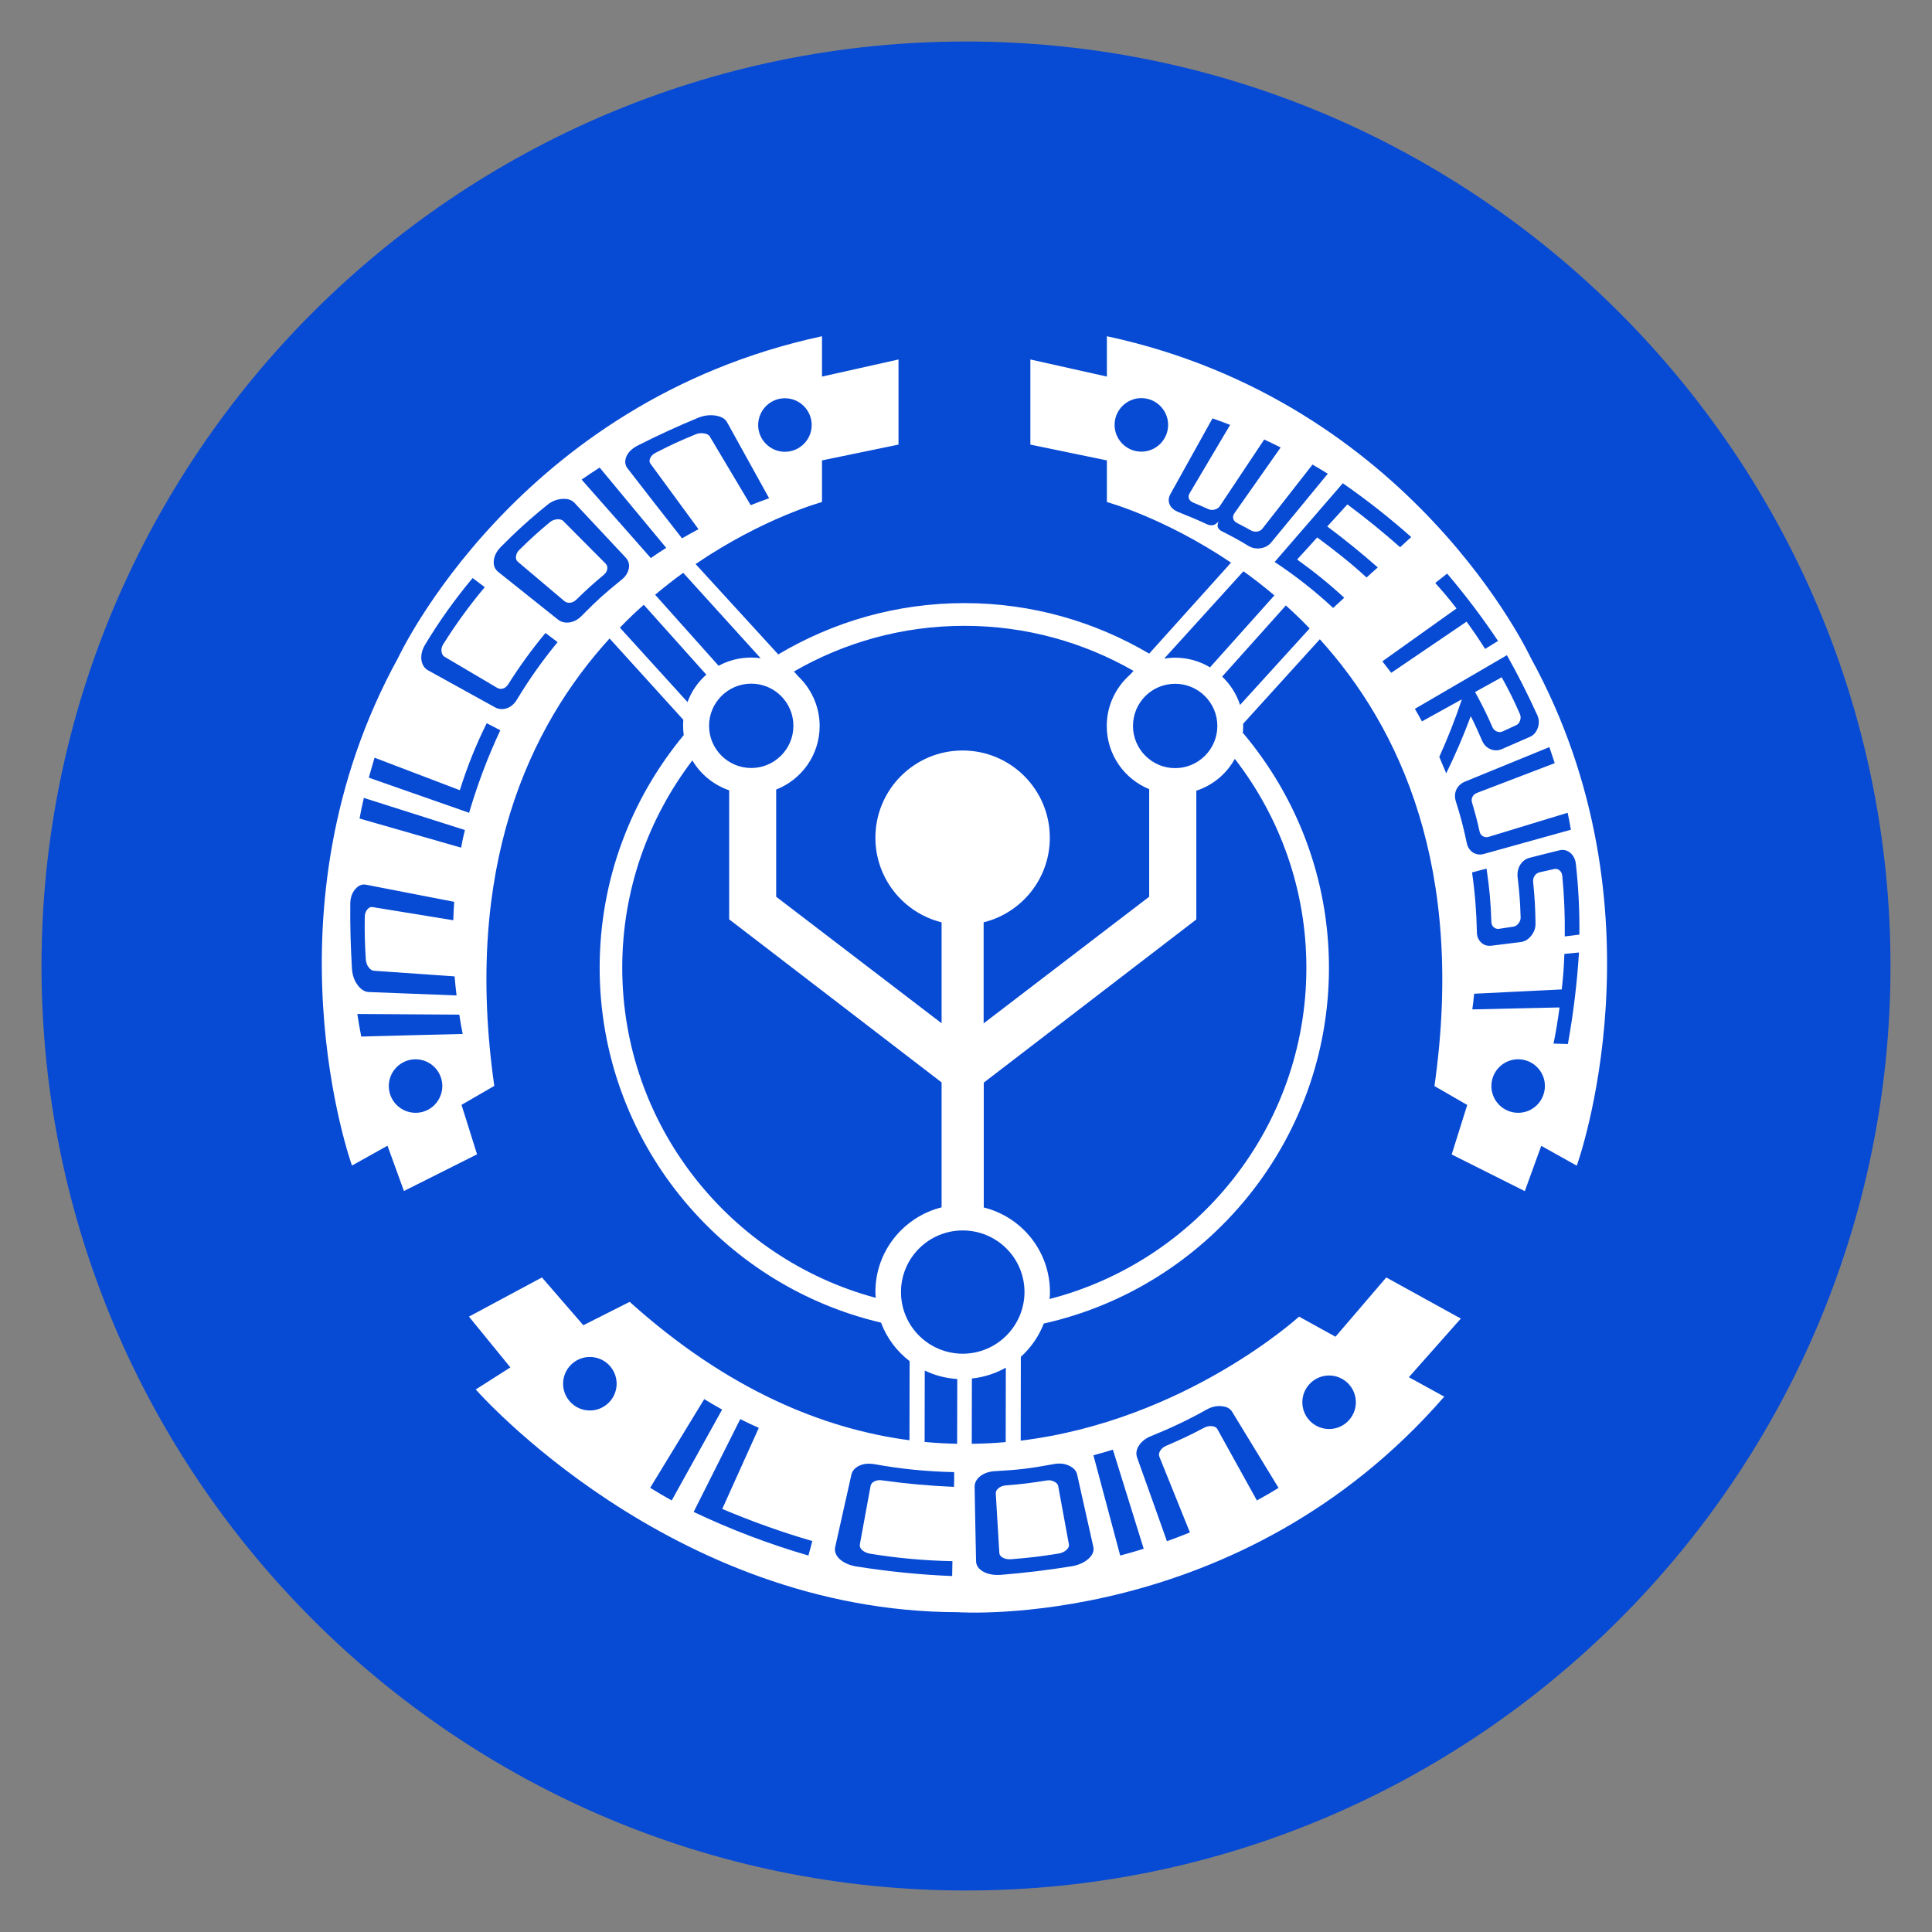 <?xml version="1.0" encoding="UTF-8" standalone="no"?>
<svg
   xmlns:dc="http://purl.org/dc/elements/1.1/"
   xmlns:cc="http://creativecommons.org/ns#"
   xmlns:rdf="http://www.w3.org/1999/02/22-rdf-syntax-ns#"
   xmlns:svg="http://www.w3.org/2000/svg"
   xmlns="http://www.w3.org/2000/svg"
   xmlns:sodipodi="http://sodipodi.sourceforge.net/DTD/sodipodi-0.dtd"
   xmlns:inkscape="http://www.inkscape.org/namespaces/inkscape"
   id="EVX"
   width="512"
   height="512"
   viewBox="0 0 512 512"
   version="1.1"
   sodipodi:docname="Ilcoin.svg"
   inkscape:version="0.92.3 (2405546, 2018-03-11)"
   inkscape:export-filename="/home/allsysgo/Storage/Zel/Zelcore Logos/Inskape logos/Ilcoin.png"
   inkscape:export-xdpi="96"
   inkscape:export-ydpi="96">
  <rect x="0" y="0" width="512" height="512" fill="#808080" stroke="none"/>
  <title
     id="title853">Ilcoin</title>
  <sodipodi:namedview
     pagecolor="#ffffff"
     bordercolor="#666666"
     borderopacity="1"
     objecttolerance="10"
     gridtolerance="10"
     guidetolerance="10"
     inkscape:pageopacity="0"
     inkscape:pageshadow="2"
     inkscape:window-width="1920"
     inkscape:window-height="1055"
     id="namedview951"
     showgrid="false"
     inkscape:zoom="1.3037281"
     inkscape:cx="98.182218"
     inkscape:cy="188.85221"
     inkscape:window-x="1920"
     inkscape:window-y="0"
     inkscape:window-maximized="1"
     inkscape:current-layer="EVX" />
  <defs
     id="defs946">
    <style
       id="style944">
      .cls-1 {
        fill: #3f54b7;
      }

      .cls-1, .cls-2 {
        fill-rule: evenodd;
      }

      .cls-2 {
        fill: #fff;
      }
    </style>
  </defs>
  <path
     id="Full"
     class="cls-1"
     d="M11,256c0,135.094,109.906,245,245,245S501,391.094,501,256,391.094,11,256,11,11,120.906,11,256Z"
     style="fill:#074ad4;fill-opacity:1"
     inkscape:export-xdpi="96"
     inkscape:export-ydpi="96" />
  <g
     inkscape:groupmode="layer"
     id="layer1"
     inkscape:label="Layer 1">
    <g
       transform="matrix(0.346,0,0,0.346,82.587,85.3)"
       id="Layer_1"
       style="fill:#ffffff">
      <g
         id="g946"
         style="fill:#ffffff">
        <linearGradient
           id="XMLID_3_"
           gradientUnits="userSpaceOnUse"
           x1="860.136"
           y1="585.356"
           x2="860.136"
           y2="585.356">
          <stop
             offset="0"
             style="stop-color:#00B0C4"
             id="stop910" />
          <stop
             offset="1"
             style="stop-color:#17477E"
             id="stop912" />
        </linearGradient>
        <path
           inkscape:connector-curvature="0"
           id="XMLID_1_"
           class="st1"
           d="M 860.1,585.4"
           style="fill:#ffffff" />
        <g
           id="g944"
           style="fill:#ffffff">
          <linearGradient
             id="SVGID_1_"
             gradientUnits="userSpaceOnUse"
             x1="189.466"
             y1="19.646"
             x2="201.657"
             y2="987.629">
            <stop
               offset="0"
               style="stop-color:#00B0C4"
               id="stop916" />
            <stop
               offset="1"
               style="stop-color:#17477E"
               id="stop918" />
          </linearGradient>
          <path
             inkscape:connector-curvature="0"
             class="st2"
             d="m 192.7,152.5 c -1.1,-1.1 -2.8,-1.4 -4.7,-1.3 -1.9,0.2 -3.8,0.8 -5.5,2.2 -9.7,8.1 -14.4,12.4 -23.4,21.2 -1.6,1.6 -2.5,3.4 -2.6,5.1 -0.2,1.7 0.3,3.1 1.5,4.1 11.8,10 23.6,20 35.5,30 1.3,1.1 2.8,1.5 4.6,1.3 1.8,-0.2 3.4,-1.1 4.8,-2.5 8,-7.8 12.2,-11.6 20.9,-18.9 1.5,-1.2 2.3,-2.7 2.6,-4.2 0.3,-1.7 0,-3.1 -1.2,-4.3 -10.8,-10.9 -21.6,-21.8 -32.5,-32.7 z"
             id="path921"
             style="fill:#ffffff" />
          <linearGradient
             id="SVGID_2_"
             gradientUnits="userSpaceOnUse"
             x1="905.034"
             y1="10.637"
             x2="917.225"
             y2="978.619">
            <stop
               offset="0"
               style="stop-color:#00B0C4"
               id="stop923" />
            <stop
               offset="1"
               style="stop-color:#17477E"
               id="stop925" />
          </linearGradient>
          <path
             inkscape:connector-curvature="0"
             class="st3"
             d="m 907.7,313.7 c 1.5,0.6 3,0.7 4.5,0 4.2,-2 6.3,-2.9 10.6,-4.9 1.4,-0.7 2.3,-1.9 2.8,-3.5 0.5,-1.5 0.6,-3.2 -0.1,-4.8 -5.1,-11.6 -7.9,-17.2 -14,-28.3 -8.2,4.5 -12.2,6.8 -20.4,11.3 5.8,10.6 8.5,16 13.4,27.1 0.7,1.5 1.8,2.5 3.2,3.1 z"
             id="path928"
             style="fill:#ffffff" />
          <linearGradient
             id="SVGID_3_"
             gradientUnits="userSpaceOnUse"
             x1="494.01"
             y1="15.812"
             x2="506.201"
             y2="983.794">
            <stop
               offset="0"
               style="stop-color:#00B0C4"
               id="stop930" />
            <stop
               offset="1"
               style="stop-color:#17477E"
               id="stop932" />
          </linearGradient>
          <path
             inkscape:connector-curvature="0"
             class="st4"
             d="m 933.7,257.2 c 0,0 -90.9,-196 -324.6,-246.2 V 41.9 L 550.5,28.8 V 94 l 58.6,12.1 V 138 c 0,0 43.7,11.8 95.1,46.4 l -62.7,69.7 C 600,229.6 551.6,215.4 500,215.4 c -52.1,0 -100.8,14.4 -142.6,39.3 L 294.1,185.5 C 346.2,150 390.9,138 390.9,138 V 106.1 L 449.5,94 V 28.8 L 390.9,41.9 V 11 C 157.2,61.2 66.3,257.2 66.3,257.2 c -106.2,193 -35.4,389 -35.4,389 l 27.2,-15.2 12.6,34.7 56,-28.1 -11.9,-37.9 25.1,-14.5 C 116.1,418 166.4,310.3 228.2,242.5 l 56.5,62.3 c -0.1,1.5 -0.2,3 -0.2,4.5 0,2.4 0.2,4.8 0.5,7.2 -40.2,48.5 -64.4,110.5 -64.4,178.2 0,132 92.2,242.9 215.5,271.8 4.4,11.8 12.1,22 21.9,29.5 l -0.1,60.6 c -66.7,-8.8 -139.8,-39 -214.3,-106 l -35.5,17.9 -31.7,-36.6 -55.9,30 31.7,38.9 -26.5,16.9 c 0,0 149,170.3 369.4,170.6 0,0 215.6,15.1 372.4,-165.1 l -27.1,-14.9 39.8,-44.9 -57.1,-31.5 -38.9,45.4 -27.9,-15.4 c 0,0 -87.1,79.6 -213.2,95 l 0.1,-64.2 c 8,-7.2 14.2,-16.3 18,-26.6 -0.1,0.4 -0.2,0.7 -0.4,1.1 124.8,-27.9 218.4,-139.4 218.4,-272.5 0,-68.5 -24.8,-131.2 -65.9,-179.9 0,0.3 -0.1,0.7 -0.2,1 0.3,-2.1 0.4,-4.2 0.4,-6.4 0,-0.5 -0.1,-1 -0.1,-1.5 l 58.8,-64.8 c 61.5,67.8 111.5,175.5 87.8,342.2 l 25.1,14.5 -11.9,37.9 56,28.1 12.6,-34.7 27.2,15.2 c 0.1,-0.1 70.9,-196.1 -35.3,-389.1 z M 213.1,833.8 c -11.3,0 -20.5,-9.2 -20.5,-20.5 0,-11.3 9.2,-20.5 20.5,-20.5 11.3,0 20.5,9.2 20.5,20.5 0,11.3 -9.2,20.5 -20.5,20.5 z M 779.3,807 c 11.3,0 20.5,9.2 20.5,20.5 0,11.3 -9.2,20.5 -20.5,20.5 -11.3,0 -20.5,-9.2 -20.5,-20.5 0,-11.3 9.2,-20.5 20.5,-20.5 z M 635.5,99.4 c -11.3,0 -20.5,-9.2 -20.5,-20.5 0,-11.3 9.2,-20.5 20.5,-20.5 11.3,0 20.5,9.2 20.5,20.5 0,11.3 -9.2,20.5 -20.5,20.5 z m 61.5,60.9 c -1.6,-0.8 -2.5,-1.9 -3,-3.2 -0.5,-1.4 0.6,-4.1 0.6,-4.1 0,0 -2.2,2.2 -3.8,2.6 -1.6,0.4 -3.1,0.2 -4.6,-0.4 -8.7,-4 -13.2,-5.9 -22.3,-9.5 -3.2,-1.3 -5.6,-3.2 -6.7,-5.8 -1.2,-2.6 -0.9,-5.4 0.6,-8.1 10.7,-19.3 21.5,-38.6 32.2,-57.9 5.5,1.9 8.2,3 13.5,5 -10.4,17.5 -20.7,35 -31.1,52.5 -0.8,1.4 -0.9,2.8 -0.4,4.1 0.6,1.3 1.7,2.3 3.4,3 4.6,1.9 6.9,2.9 11.4,4.9 1.5,0.7 3.1,0.8 4.7,0.4 1.7,-0.4 3.1,-1.2 4,-2.5 11.4,-17.1 22.7,-34.1 34.1,-51.2 5.1,2.4 7.6,3.6 12.6,6.1 -11.8,16.8 -23.7,33.7 -35.5,50.5 -0.9,1.3 -1.2,2.7 -0.8,4.1 0.4,1.4 1.4,2.5 3,3.3 4.3,2.2 6.5,3.4 10.7,5.7 1.4,0.8 3,1 4.6,0.8 1.7,-0.2 3.1,-1 4.1,-2.3 12.8,-16.3 25.5,-32.7 38.3,-49 4.8,2.8 7.1,4.2 11.7,7 -14.4,17.5 -28.8,35.1 -43.3,52.6 -2,2.5 -4.8,4 -8.2,4.5 -3.3,0.5 -6.3,-0.1 -9.1,-1.7 -8,-4.9 -12.2,-7.1 -20.7,-11.4 z m 16.7,30.7 c 7.8,5.6 15.8,11.8 23.7,18.5 l -49.3,55.1 c -7.8,-4.7 -17,-7.4 -26.8,-7.4 -2.8,0 -5.6,0.3 -8.3,0.7 z m -52.3,86.2 c 17.8,0 32.3,14.5 32.3,32.3 0,17.8 -14.5,32.3 -32.3,32.3 -17.8,0 -32.3,-14.5 -32.3,-32.3 0,-17.9 14.4,-32.3 32.3,-32.3 z M 499.9,232.8 c 47.2,0 91.4,12.6 129.6,34.5 l -2.5,2.8 c -11,9.6 -18,23.7 -18,39.4 0,21.9 13.4,40.6 32.5,48.4 v 82.4 l -126.8,97 v -77.4 c 29.1,-7.2 50.7,-33.4 50.7,-64.8 0,-36.9 -29.9,-66.8 -66.8,-66.8 -36.9,0 -66.8,29.9 -66.8,66.8 0,31.3 21.6,57.6 50.7,64.8 v 77.3 L 355.8,440.3 v -82.1 c 19.5,-7.6 33.3,-26.5 33.3,-48.7 0,-15.2 -6.6,-28.9 -16.9,-38.5 h 0.1 l -2.9,-3.2 c 38.4,-22.2 83,-35 130.5,-35 z M 369,309.4 c 0,17.8 -14.5,32.3 -32.3,32.3 -17.8,0 -32.3,-14.5 -32.3,-32.3 0,-17.8 14.5,-32.3 32.3,-32.3 17.9,0 32.3,14.5 32.3,32.3 z m -25.1,-51.8 c -2.3,-0.3 -4.7,-0.5 -7.2,-0.5 -9.1,0 -17.6,2.3 -25,6.3 L 263.1,209 c 7.2,-6 14.4,-11.7 21.5,-16.8 z M 362.5,58.5 c 11.3,0 20.5,9.2 20.5,20.5 0,11.3 -9.2,20.5 -20.5,20.5 C 351.2,99.5 342,90.3 342,79 342.1,67.6 351.2,58.5 362.5,58.5 Z M 241,103.3 c 1.4,-3.4 4.4,-6.3 8.6,-8.5 15.4,-7.8 30.8,-14.9 46.8,-21.5 4.4,-1.7 8.8,-2.2 13.1,-1.5 4.3,0.7 7.2,2.4 8.7,5.1 10.7,19.4 21.5,38.8 32.2,58.2 -5.7,2 -8.5,3.1 -14.1,5.3 -10.5,-17.6 -20.9,-35.1 -31.4,-52.7 -0.8,-1.3 -2.4,-2 -4.4,-2.3 -2,-0.3 -4.2,-0.2 -6.3,0.7 -12.6,5.2 -18.7,8 -30.6,14.1 -2.2,1.1 -3.6,2.6 -4.3,4.2 -0.7,1.6 -0.7,3 0.2,4.2 12.3,16.7 24.5,33.5 36.8,50.2 -5.1,2.7 -7.6,4.1 -12.6,7 -14,-17.9 -28,-35.8 -41.9,-53.8 -1.8,-2.5 -2.1,-5.4 -0.8,-8.7 z m -20.4,8.3 c 17,20.5 34,41 51,61.5 -4.8,3 -7.2,4.6 -11.8,7.8 -17.7,-20 -35.4,-40.1 -53,-60.1 5.4,-3.8 8.2,-5.6 13.8,-9.2 z m -191,333.8 c 0.1,-4.5 1.4,-8.2 3.9,-11 2.4,-2.8 5.2,-3.9 8.2,-3.3 22.5,4.4 45,8.7 67.5,13.1 -0.4,5.6 -0.5,8.4 -0.7,14.1 -20.7,-3.4 -41.3,-6.7 -62,-10.1 -1.5,-0.2 -2.8,0.5 -3.9,1.9 -1.1,1.3 -1.8,3.1 -1.9,5.3 -0.2,13.1 0,19.7 0.8,32.9 0.2,2.4 0.9,4.5 2.2,6.1 1.2,1.6 2.5,2.5 4,2.6 20.6,1.4 41.2,2.9 61.8,4.3 0.5,5.8 0.8,8.7 1.5,14.6 -22.4,-0.9 -44.8,-1.7 -67.2,-2.6 -3,-0.1 -5.9,-1.8 -8.4,-5.1 -2.6,-3.4 -4.1,-7.6 -4.5,-12.4 -1,-16.9 -1.5,-33.5 -1.3,-50.4 z m 50,160.4 c -11.3,0 -20.5,-9.2 -20.5,-20.5 0,-11.3 9.2,-20.5 20.5,-20.5 11.3,0 20.5,9.2 20.5,20.5 -0.1,11.4 -9.2,20.5 -20.5,20.5 z M 38,547.4 c -1.3,-6.9 -2,-10.4 -3,-17.3 26,0.2 52,0.3 78.1,0.5 0.9,5.9 1.4,8.8 2.6,14.8 -25.9,0.6 -51.8,1.3 -77.7,2 z m 76.5,-144.7 c -25.9,-7.4 -51.9,-14.9 -77.8,-22.3 1.2,-6.3 1.8,-9.5 3.3,-15.8 25.8,8.2 51.6,16.4 77.4,24.6 -1.4,5.4 -1.9,8.1 -2.9,13.5 z M 120.6,376 C 95,367 69.4,358.1 43.8,349.1 c 1.7,-6.2 2.6,-9.2 4.4,-15.3 21.8,8.3 43.5,16.6 65.3,24.9 5.5,-17.6 12.4,-34.8 20.6,-51.3 4.2,2.1 6.2,3.2 10.4,5.4 -9.7,20.7 -17.4,41.3 -23.9,63.2 z m 36.7,-86.8 c -1.9,3.2 -4.5,5.6 -7.7,6.7 -3.1,1.1 -6.3,0.9 -9.2,-0.7 -17.1,-9.4 -34.1,-18.9 -51.2,-28.3 -2.8,-1.5 -4.5,-4.2 -5.1,-7.8 -0.5,-3.8 0.4,-7.7 2.6,-11.5 10.8,-18.1 23.1,-35.2 36.6,-51.4 3.7,2.8 5.6,4.2 9.3,7 -11.6,13.8 -22.2,28.4 -31.8,43.7 -1.2,1.9 -1.6,3.8 -1.3,5.7 0.2,1.7 1,3.1 2.3,3.9 13.4,7.9 26.9,15.9 40.3,23.8 1.5,0.9 3,1 4.6,0.5 1.6,-0.5 2.9,-1.7 4,-3.4 8.6,-13.7 18.1,-26.7 28.4,-39.1 3.7,2.8 5.6,4.2 9.3,7 -11.4,13.8 -21.8,28.5 -31.1,43.9 z m 49.5,-64 c -2.7,2.7 -5.8,4.5 -9.3,5 -3.4,0.5 -6.6,-0.3 -9.1,-2.4 -15.2,-12.1 -30.3,-24.2 -45.5,-36.3 -2.5,-2 -3.7,-4.8 -3.4,-8.4 0.3,-3.7 2.1,-7.3 5.2,-10.5 11.3,-11.5 23.2,-22.3 35.8,-32.4 3.4,-2.8 7.2,-4.3 11.4,-4.6 4.1,-0.3 7.2,0.7 9.4,3 13.1,14 26.2,28 39.3,42 2.2,2.4 3,5.3 2.3,8.5 -0.7,3.2 -2.5,6 -5.5,8.4 -13,10.5 -19.1,16 -30.6,27.7 z m 29.3,9 c 6,-6.2 12.1,-12.1 18.3,-17.5 l 47.9,53.5 c -6.4,5.6 -11.4,12.8 -14.4,21 z M 431.8,743 c 0,1.8 0.2,3.6 0.3,5.4 0,-0.3 -0.1,-0.6 -0.1,-0.9 -111.6,-30 -194.1,-132 -194.1,-252.9 0,-59.6 20.1,-114.6 53.7,-158.7 6.3,10.6 16.3,18.8 28.2,22.9 v 90.9 7.9 l 162.7,124.9 v 95.7 c -29.1,7.3 -50.7,33.5 -50.7,64.8 z M 259.3,893 c 13.8,-22.6 27.6,-45.3 41.4,-67.9 5.4,3.3 8.2,4.9 13.7,8 -12.9,23.2 -25.7,46.4 -38.6,69.6 -6.7,-3.7 -10,-5.7 -16.5,-9.7 z m 121.2,51.9 C 350,936 321.3,925.1 292.6,911.5 c 11.9,-23.7 23.8,-47.4 35.7,-71.1 5.6,2.8 8.5,4.2 14.2,6.7 -9.3,20.7 -18.7,41.4 -28,62.1 22.7,9.6 45.3,17.7 69,24.6 -1.2,4.5 -1.8,6.7 -3,11.1 z M 492,892.3 c -18.6,-0.8 -36.6,-2.4 -55.1,-5 -2.3,-0.4 -4.3,0 -5.9,0.8 -1.6,0.8 -2.6,1.9 -2.9,3.5 -3.3,17.9 -4.9,26.8 -8.2,44.7 -0.3,1.6 0.3,3.1 1.8,4.5 1.5,1.3 3.5,2.2 6.1,2.7 20.8,3.4 41.9,5.3 63,5.7 -0.1,4.5 -0.1,6.8 -0.2,11.4 -24.9,-1 -49.1,-3.5 -73.8,-7.4 -5.1,-0.9 -9.5,-2.9 -12.5,-5.7 -2.9,-2.8 -4,-6 -3.3,-9.1 4.1,-18.5 8.3,-37 12.4,-55.4 0.7,-3 2.7,-5.3 6,-6.9 3.4,-1.6 7.3,-1.9 11.6,-1.2 20.2,3.7 40.6,5.7 61.1,6.1 0.1,4.5 0,6.8 -0.1,11.3 z m 2.4,-33 c -8.2,-0.2 -16.5,-0.6 -24.9,-1.4 l 0.1,-54.7 c 7.6,3.7 16,5.9 24.9,6.5 z m 11.2,0 0.1,-50 c 9.4,-1 18.2,-3.9 26,-8.3 l -0.1,57 c -8.5,0.8 -17.2,1.2 -26,1.3 z m 128.1,1.3 c 2.1,-3.2 5.2,-5.6 9.3,-7.2 14.6,-5.9 28.8,-12.6 42.5,-20.3 3.7,-2.1 7.5,-3 11.4,-2.6 3.9,0.3 6.6,1.7 8.2,4.4 11.8,19.4 23.7,38.8 35.5,58.2 -6.6,4 -9.9,5.9 -16.6,9.6 -10.1,-18.2 -20.2,-36.4 -30.3,-54.7 -0.7,-1.3 -2.2,-2 -4.1,-2.2 -1.8,-0.2 -3.8,0.1 -5.8,1.1 -11.5,6.1 -17.4,8.8 -29.2,13.9 -2.2,0.9 -3.7,2.3 -4.7,3.9 -0.9,1.5 -1.2,3.1 -0.6,4.5 7.8,19.3 15.6,38.6 23.4,58 -7,2.8 -10.5,4.2 -17.6,6.7 -7.6,-21.4 -15.2,-42.8 -22.9,-64.2 -1,-3 -0.5,-6.1 1.5,-9.1 z m -20,3.2 c 7.9,25.3 15.7,50.6 23.6,75.9 -7.2,2.2 -10.7,3.3 -18,5.2 -6.8,-25.6 -13.7,-51.2 -20.5,-76.8 6,-1.6 9,-2.5 14.9,-4.3 z m -45,11 c 4.1,-0.7 7.8,-0.4 11.3,1.2 3.5,1.6 5.6,3.8 6.3,6.8 4.1,18.5 8.3,37 12.4,55.4 0.7,3.1 -0.5,6.3 -3.6,9.1 -3.1,2.8 -7.2,4.7 -12.2,5.7 -18.5,3 -36.6,5.2 -55.3,6.7 -5.2,0.3 -9.8,-0.5 -13.4,-2.6 -3.5,-2 -5.3,-4.8 -5.3,-8 -0.4,-18.9 -0.8,-37.9 -1.1,-56.8 -0.1,-3.1 1.4,-5.8 4.2,-8.1 2.9,-2.3 6.6,-3.6 10.9,-3.9 18.4,-1 27.6,-2.1 45.8,-5.5 z m -70,-84.5 c -26.1,0 -47.3,-21.1 -47.3,-47.2 0,-26.1 21.2,-47.2 47.3,-47.2 26.1,0 47.3,21.1 47.3,47.2 -0.1,26 -21.2,47.2 -47.3,47.2 z M 761.9,494.7 c 0,121.9 -83.7,224.6 -196.7,253.7 0,0.1 0,0.2 0,0.3 0.2,-1.9 0.3,-3.7 0.3,-5.6 0,-31.3 -21.6,-57.6 -50.7,-64.8 v -95.6 l 162.8,-125 v -7.9 -90.7 c 12.8,-4.2 23.4,-13.1 29.7,-24.8 -0.1,0.1 -0.1,0.2 -0.2,0.4 34.3,44.3 54.8,99.8 54.8,160 z M 711.1,293.4 c -2.7,-8.4 -7.5,-15.8 -13.7,-21.7 l 48.8,-54.5 c 6.1,5.5 12.2,11.4 18.2,17.6 z M 808,195.8 c -12,-11.1 -24.7,-21 -37.8,-30.7 -6.1,6.8 -9.2,10.1 -15.4,16.9 12.6,9 24.7,18.8 36.1,29.3 -3.4,3.1 -5.1,4.7 -8.5,7.8 -13.9,-12.9 -28.9,-24.7 -44.8,-35.2 17.4,-20.1 34.8,-40.2 52.2,-60.3 18.4,12.8 35.6,26.3 52.4,41.2 -3.4,3.1 -5.1,4.7 -8.5,7.8 -13.1,-11.6 -26.4,-22.4 -40.4,-32.8 -6.1,6.8 -9.2,10.1 -15.4,16.9 13.4,10 26.1,20.3 38.7,31.4 -3.5,3 -5.2,4.6 -8.6,7.7 z m 12.1,64.2 c 18.9,-13.5 37.8,-27 56.8,-40.5 -6.2,-8 -9.5,-11.9 -16.3,-19.5 3.6,-2.9 5.5,-4.3 9.1,-7.2 14.1,16.6 26.9,33.5 39,51.6 -4,2.4 -6,3.7 -9.9,6.1 -5.4,-8.5 -8.3,-12.7 -14.2,-20.9 -19.2,13.1 -38.5,26.2 -57.7,39.2 -2.8,-3.6 -4.1,-5.3 -6.8,-8.8 z m 43.6,73.2 c 6.5,-14.4 12.3,-29.1 17.3,-44.1 -12.2,6.8 -18.4,10.1 -30.6,16.9 -2.1,-3.9 -3.2,-5.8 -5.4,-9.6 23.5,-13.7 47,-27.4 70.5,-41.1 8.5,15.1 16.1,30.2 23.3,46 1.4,3.2 1.5,6.5 0.3,9.8 -1.2,3.3 -3.2,5.6 -6.1,6.8 -8.5,3.7 -12.8,5.6 -21.3,9.3 -3,1.3 -6,1.3 -9,0 -2.8,-1.2 -4.9,-3.4 -6.2,-6.4 -5.3,-12.4 -8.7,-18.8 -8.7,-18.8 -5.5,14.9 -11.8,29.5 -18.8,43.8 -2.1,-5 -3.1,-7.5 -5.3,-12.6 z m 21.1,66.2 c -2.8,-13.2 -4.5,-19.7 -8.5,-32.4 -0.9,-3 -0.8,-6 0.5,-8.8 1.3,-2.8 3.7,-4.9 6.7,-6.1 21.5,-8.8 43,-17.6 64.5,-26.4 1.7,4.9 2.5,7.4 4.1,12.3 -19.9,7.6 -39.7,15.2 -59.6,22.8 -1.6,0.6 -2.7,1.6 -3.4,3 -0.7,1.4 -0.8,2.9 -0.3,4.5 2.6,8.8 3.8,13.2 5.8,22.2 0.3,1.5 1.2,2.6 2.4,3.4 1.3,0.8 2.7,1 4.3,0.6 20.2,-6.2 40.5,-12.3 60.7,-18.5 1.1,5.2 1.6,7.7 2.5,13 -22.2,6.2 -44.4,12.4 -66.5,18.5 -3.1,0.9 -6,0.5 -8.6,-1.1 -2.4,-1.7 -4,-4.1 -4.6,-7 z m 15.1,19.4 c 2.3,16.1 3.1,24.3 3.7,41 0.1,1.6 0.7,2.9 1.7,3.8 1.1,1 2.4,1.5 4.1,1.3 4.5,-0.7 6.7,-1 11.2,-1.7 1.5,-0.2 2.8,-1.2 3.8,-2.5 1,-1.3 1.7,-2.9 1.6,-4.6 -0.4,-12.4 -0.9,-18.6 -2.3,-30.8 -0.4,-3.4 0.3,-6.7 2,-9.5 1.8,-2.8 4.4,-4.7 7.5,-5.4 8.9,-2.3 13.4,-3.4 22.3,-5.6 3,-0.8 5.9,-0.2 8.3,1.7 2.5,2 4.1,5 4.5,8.7 2,17.9 2.9,36 2.7,54.1 -4.5,0.6 -6.7,0.9 -11.2,1.4 0.2,-15.5 -0.4,-31 -1.9,-46.4 -0.2,-1.9 -1,-3.3 -2.2,-4.3 -1.2,-0.9 -2.5,-1.3 -4,-0.9 -4.5,1 -6.7,1.5 -11.2,2.5 -1.6,0.4 -2.9,1.3 -3.8,2.7 -0.9,1.4 -1.3,3 -1.1,4.8 1.2,12.5 1.6,18.8 1.8,31.6 0.1,3.5 -1,6.6 -3.3,9.5 -2.2,2.8 -4.9,4.4 -7.9,4.8 -9,1.1 -13.5,1.7 -22.5,2.8 -3.2,0.4 -5.9,-0.4 -8,-2.5 -2.1,-2 -3.2,-4.6 -3.2,-7.8 -0.3,-15.3 -1.5,-30.6 -3.7,-45.8 4.4,-1.2 6.6,-1.8 11.1,-2.9 z m 24.2,187 c -11.3,0 -20.5,-9.2 -20.5,-20.5 0,-11.3 9.2,-20.5 20.5,-20.5 11.3,0 20.5,9.2 20.5,20.5 -0.1,11.4 -9.2,20.5 -20.5,20.5 z m 38.1,-52.7 c -4.4,-0.1 -6.6,-0.2 -11,-0.3 2.2,-11.1 3.1,-16.7 4.6,-27.7 -22.3,0.5 -44.6,1 -66.8,1.5 0.7,-4.8 0.9,-7.2 1.4,-12 22.4,-1.1 44.7,-2.2 67.1,-3.3 1.2,-11 1.6,-16.4 2,-27.2 4.5,-0.5 6.7,-0.7 11.2,-1.1 -1.5,23.7 -4.3,46.7 -8.5,70.1 z"
             id="path935"
             style="fill:#ffffff" />
          <linearGradient
             id="SVGID_4_"
             gradientUnits="userSpaceOnUse"
             x1="540.625"
             y1="15.227"
             x2="552.816"
             y2="983.208">
            <stop
               offset="0"
               style="stop-color:#00B0C4"
               id="stop937" />
            <stop
               offset="1"
               style="stop-color:#17477E"
               id="stop939" />
          </linearGradient>
          <path
             inkscape:connector-curvature="0"
             class="st5"
             d="m 529.5,946.6 c 1.8,1 4,1.3 6.6,1.1 14.4,-1.2 21.6,-2 35.9,-4.3 2.4,-0.4 4.4,-1.3 5.9,-2.6 1.6,-1.4 2.4,-2.9 2.1,-4.5 -3.3,-17.9 -4.9,-26.8 -8.2,-44.7 -0.3,-1.5 -1.5,-2.6 -3.2,-3.4 -1.6,-0.8 -3.6,-1.2 -5.7,-0.8 -12.5,2 -18.8,2.8 -31.4,3.8 -2.3,0.2 -4.1,1 -5.5,2.2 -1.4,1.2 -2.1,2.5 -2,4 1.1,18.1 1.6,27.2 2.7,45.4 0.1,1.6 1,2.9 2.8,3.8 z"
             id="path942"
             style="fill:#ffffff" />
        </g>
      </g>
    </g>
  </g>
</svg>

